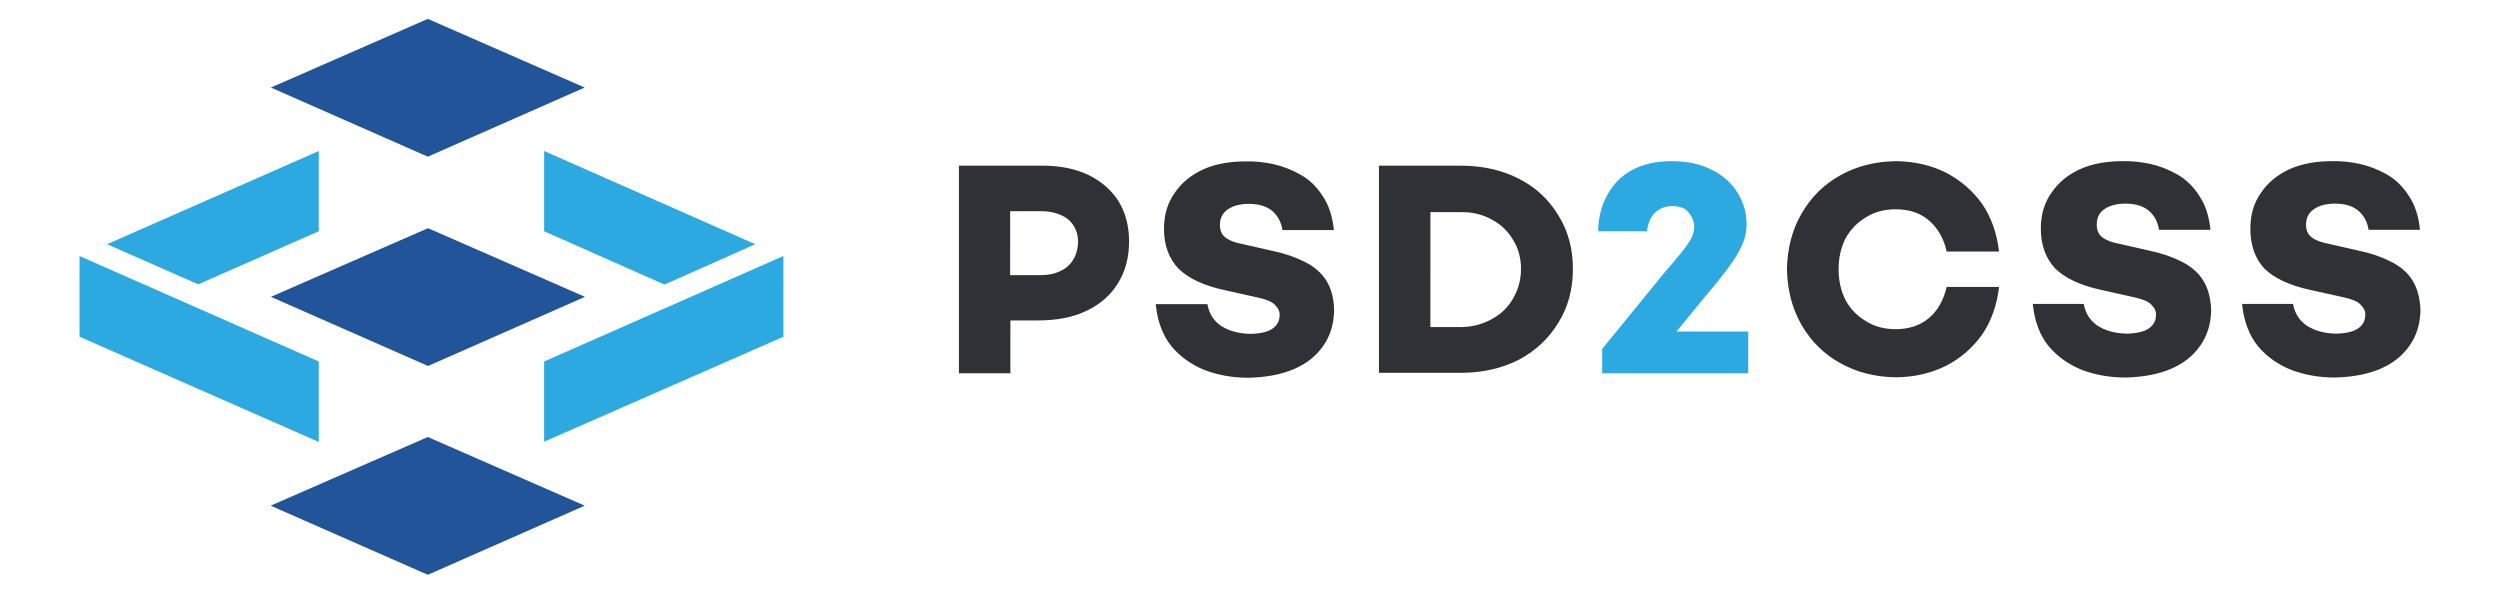 <?xml version="1.0" encoding="utf-8"?>
<!-- Generator: Adobe Illustrator 19.0.0, SVG Export Plug-In . SVG Version: 6.00 Build 0)  -->
<svg version="1.1" id="Layer_1" xmlns="http://www.w3.org/2000/svg" xmlns:xlink="http://www.w3.org/1999/xlink" x="0px" y="0px"
	 viewBox="156.3 271.4 1059.5 251.6" style="enable-background:new 156.3 271.4 1059.5 251.6;" xml:space="preserve">
<style type="text/css">
	.st0{fill:#2BA9E0;}
	.st1{fill:#2E3236;}
	.st2{fill:#215499;}
</style>
<g id="XMLID_17_">
	<path class="st0" d="M865,358.7c-3.1,0.1-5.6,1.1-7.5,3c-1.7,1.8-2.8,4.3-3.2,7.7h-20.7c0.1-5.9,1.4-11,3.9-15.4
		c2.4-4.5,5.8-8,10.4-10.5c4.6-2.5,10.2-3.8,16.8-3.8c6.8,0,12.6,1.3,17.3,3.8c4.7,2.4,8.3,5.6,10.8,9.8c2.5,4,3.7,8.5,3.7,13.3
		c0,2.9-0.6,5.8-1.9,8.6c-1.2,2.9-3.2,6.1-5.8,9.6s-6,7.8-10.3,12.8l-11.7,14.3h30.4v17.7h-61.9v-10.3l26.5-32.5
		c2.6-3,4.8-5.6,6.7-7.9c1.9-2.3,3.3-4.3,4.3-6c1-1.8,1.5-3.6,1.5-5.4c0-2.1-0.8-4.1-2.2-5.8C870.9,359.8,868.5,358.8,865,358.7z
		 M437.9,392l-51-22.6v-34l89.5,39.5L437.9,392z M488.3,379.9v34.2l-101.4,44.5v-34L488.3,379.9z M291.4,335.4v34l-51.1,22.5
		l-38.6-17L291.4,335.4z M291.4,458.7L190,414.1v-34.2l101.4,44.7V458.7z"/>
	<path class="st1" d="M716.8,354.4c2.6,3.8,4.2,8.6,4.8,14.5h-21.8c-0.5-3.3-1.9-5.9-4.1-7.9c-2.4-2.1-5.7-3.2-10.1-3.2
		c-3.7,0-6.7,0.8-8.9,2.3s-3.4,3.7-3.4,6.6c0,2.4,0.8,4.2,2.4,5.4c1.7,1.3,4.2,2.2,7.5,2.8l12.3,2.8c5.3,1.1,9.9,2.7,13.8,4.7
		c4,2,7,4.6,9.1,7.9c2.1,3.4,3.2,7.6,3.3,12.6c-0.1,5.9-1.7,11-4.7,15.2c-3,4.3-7.1,7.5-12.5,9.8c-5.5,2.3-11.8,3.4-19,3.6
		c-6.7,0-12.9-1.1-18.5-3.2c-5.7-2.3-10.4-5.6-14.2-10.1c-3.7-4.6-6-10.6-6.7-17.9H668c0.7,4,2.7,7.1,5.8,9.2
		c3.2,2.1,7.4,3.3,12.5,3.4c4.1-0.1,7.1-0.8,9.1-2.1c2.1-1.4,3.2-3.3,3.2-5.8c0.1-1.5-0.5-2.9-1.9-4.3c-1.2-1.4-3.7-2.4-7.3-3.2
		l-14.4-3.2c-8.6-1.9-15-4.9-19.2-9c-4.1-4.3-6.2-9.9-6.2-16.9c0-5.9,1.5-11,4.5-15.2c2.9-4.3,6.9-7.6,12.1-10
		c5.1-2.3,11.1-3.4,18.1-3.4c3.6-0.1,7.4,0.3,11.4,1.1c4.1,0.9,8,2.4,11.7,4.5C711.2,347.5,714.3,350.5,716.8,354.4z M740.7,341.6
		h35.2c9.2,0.1,17.3,2,24.2,5.6c7.1,3.6,12.6,8.8,16.6,15.4c4.1,6.5,6.2,14.1,6.2,22.7c0,8.8-2.1,16.4-6.2,22.9
		c-4,6.6-9.5,11.8-16.6,15.6c-7,3.6-15,5.5-24.2,5.6h-35.2V341.6z M775.9,361.3h-13.4V410h13.4c4.7-0.1,8.9-1.3,12.7-3.4
		c3.9-2.1,6.8-5,8.9-8.6c2.2-3.8,3.4-8,3.4-12.6s-1.1-8.8-3.4-12.4c-2.1-3.6-5.1-6.5-8.9-8.5C784.9,362.4,780.6,361.3,775.9,361.3z
		 M630.3,356.6c3,4.9,4.5,10.6,4.5,17.1c0,6.9-1.6,12.8-4.8,17.9c-3.1,5-7.5,8.8-13.2,11.5c-5.7,2.8-12.6,4.1-20.7,4.1h-11.6v22.4
		h-21.8v-88h35.2c7.6,0,14.1,1.3,19.6,3.9C623,348.2,627.3,351.9,630.3,356.6z M597.3,360.9h-12.9V388h12.9c4.8,0,8.7-1.3,11.6-3.8
		c2.7-2.5,4.2-6,4.3-10.5c-0.1-4-1.6-7.1-4.3-9.4C606,362.1,602.2,360.9,597.3,360.9z M919.8,361.9c4-6.9,9.4-12.3,16.4-16.2
		c7-3.9,14.9-5.9,23.7-6c7.9,0.1,15,1.8,21.2,4.9c6.2,3.3,11.3,7.7,15.3,13.3c3.9,5.8,6.2,12.5,7.1,20.1h-22.2
		c-1.2-5.5-3.7-9.8-7.3-13c-3.7-3.3-8.5-4.9-14.4-4.9c-4.7,0-8.9,1.1-12.5,3.4c-3.6,2.1-6.5,5.1-8.6,8.8c-2,3.9-3,8.3-3,13.2
		s1,9.3,3,13.2c2.1,3.8,5,6.7,8.6,8.8c3.6,2.3,7.8,3.4,12.5,3.4c5.8,0,10.6-1.6,14.4-4.9c3.6-3.1,6-7.5,7.3-13h22.2
		c-0.9,7.6-3.2,14.3-7.1,20.1c-4,5.6-9.1,10.1-15.3,13.3c-6.2,3.1-13.3,4.8-21.2,4.9c-8.8-0.1-16.7-2.1-23.7-6s-12.4-9.3-16.4-16.2
		c-4-6.9-6-14.8-6.2-23.7C913.8,376.7,915.8,368.8,919.8,361.9z M1110,368.3c0-5.9,1.5-11,4.5-15.2c2.9-4.3,6.9-7.6,12.1-10
		c5.1-2.3,11.1-3.4,18.1-3.4c3.6-0.1,7.4,0.3,11.4,1.1c4.1,0.9,8,2.4,11.7,4.5c3.7,2.1,6.8,5.1,9.3,9c2.6,3.8,4.2,8.6,4.8,14.5
		h-21.8c-0.5-3.3-1.9-5.9-4.1-7.9c-2.4-2.1-5.7-3.2-10.1-3.2c-3.7,0-6.7,0.8-8.9,2.3c-2.2,1.5-3.4,3.7-3.4,6.6
		c0,2.4,0.8,4.2,2.4,5.4c1.7,1.3,4.2,2.2,7.5,2.8l12.3,2.8c5.3,1.1,9.9,2.7,13.8,4.7c4,2,7,4.6,9.1,7.9c2.1,3.4,3.2,7.6,3.4,12.6
		c-0.1,5.9-1.7,11-4.7,15.2c-3,4.3-7.1,7.5-12.5,9.8c-5.5,2.3-11.8,3.4-19,3.6c-6.7,0-12.9-1.1-18.5-3.2
		c-5.7-2.3-10.4-5.6-14.2-10.1c-3.7-4.6-6-10.6-6.7-17.9h21.6c0.7,4,2.7,7.1,5.8,9.2c3.2,2.1,7.4,3.3,12.5,3.4
		c4.1-0.1,7.1-0.8,9.1-2.1c2.1-1.4,3.2-3.3,3.2-5.8c0.1-1.5-0.5-2.9-1.9-4.3c-1.2-1.4-3.7-2.4-7.3-3.2l-14.4-3.2
		c-8.6-1.9-15-4.9-19.2-9C1112,380.9,1110,375.3,1110,368.3z M1021.2,368.3c0-5.9,1.5-11,4.5-15.2c2.9-4.3,6.9-7.6,12.1-10
		c5.1-2.3,11.1-3.4,18.1-3.4c3.6-0.1,7.4,0.3,11.4,1.1c4.1,0.9,8,2.4,11.7,4.5c3.7,2.1,6.8,5.1,9.3,9c2.6,3.8,4.2,8.6,4.8,14.5
		h-21.8c-0.5-3.3-1.9-5.9-4.1-7.9c-2.4-2.1-5.7-3.2-10.1-3.2c-3.7,0-6.7,0.8-8.9,2.3c-2.2,1.5-3.3,3.7-3.3,6.6
		c0,2.4,0.8,4.2,2.4,5.4c1.7,1.3,4.2,2.2,7.5,2.8l12.3,2.8c5.3,1.1,9.9,2.7,13.8,4.7c4,2,7,4.6,9.1,7.9c2.1,3.4,3.2,7.6,3.4,12.6
		c-0.1,5.9-1.7,11-4.7,15.2c-3,4.3-7.1,7.5-12.5,9.8c-5.5,2.3-11.8,3.4-19,3.6c-6.7,0-12.9-1.1-18.5-3.2
		c-5.7-2.3-10.4-5.6-14.2-10.1c-3.7-4.6-6-10.6-6.7-17.9h21.6c0.7,4,2.7,7.1,5.8,9.2c3.2,2.1,7.4,3.3,12.5,3.4
		c4.1-0.1,7.1-0.8,9.1-2.1c2.1-1.4,3.2-3.3,3.2-5.8c0.1-1.5-0.5-2.9-1.9-4.3c-1.2-1.4-3.7-2.4-7.3-3.2l-14.3-3.2
		c-8.6-1.9-15-4.9-19.2-9C1023.3,380.9,1021.2,375.3,1021.2,368.3z"/>
	<path class="st2" d="M337.6,279.4l66.5,29.1l-66.5,29.3l-66.5-29.3L337.6,279.4z M337.6,456.6l66.5,29.1L337.6,515L271,485.7
		L337.6,456.6z M271.1,397.2l66.6-29.1l66.5,29.1l-66.5,29.3L271.1,397.2z"/>
</g>
</svg>
